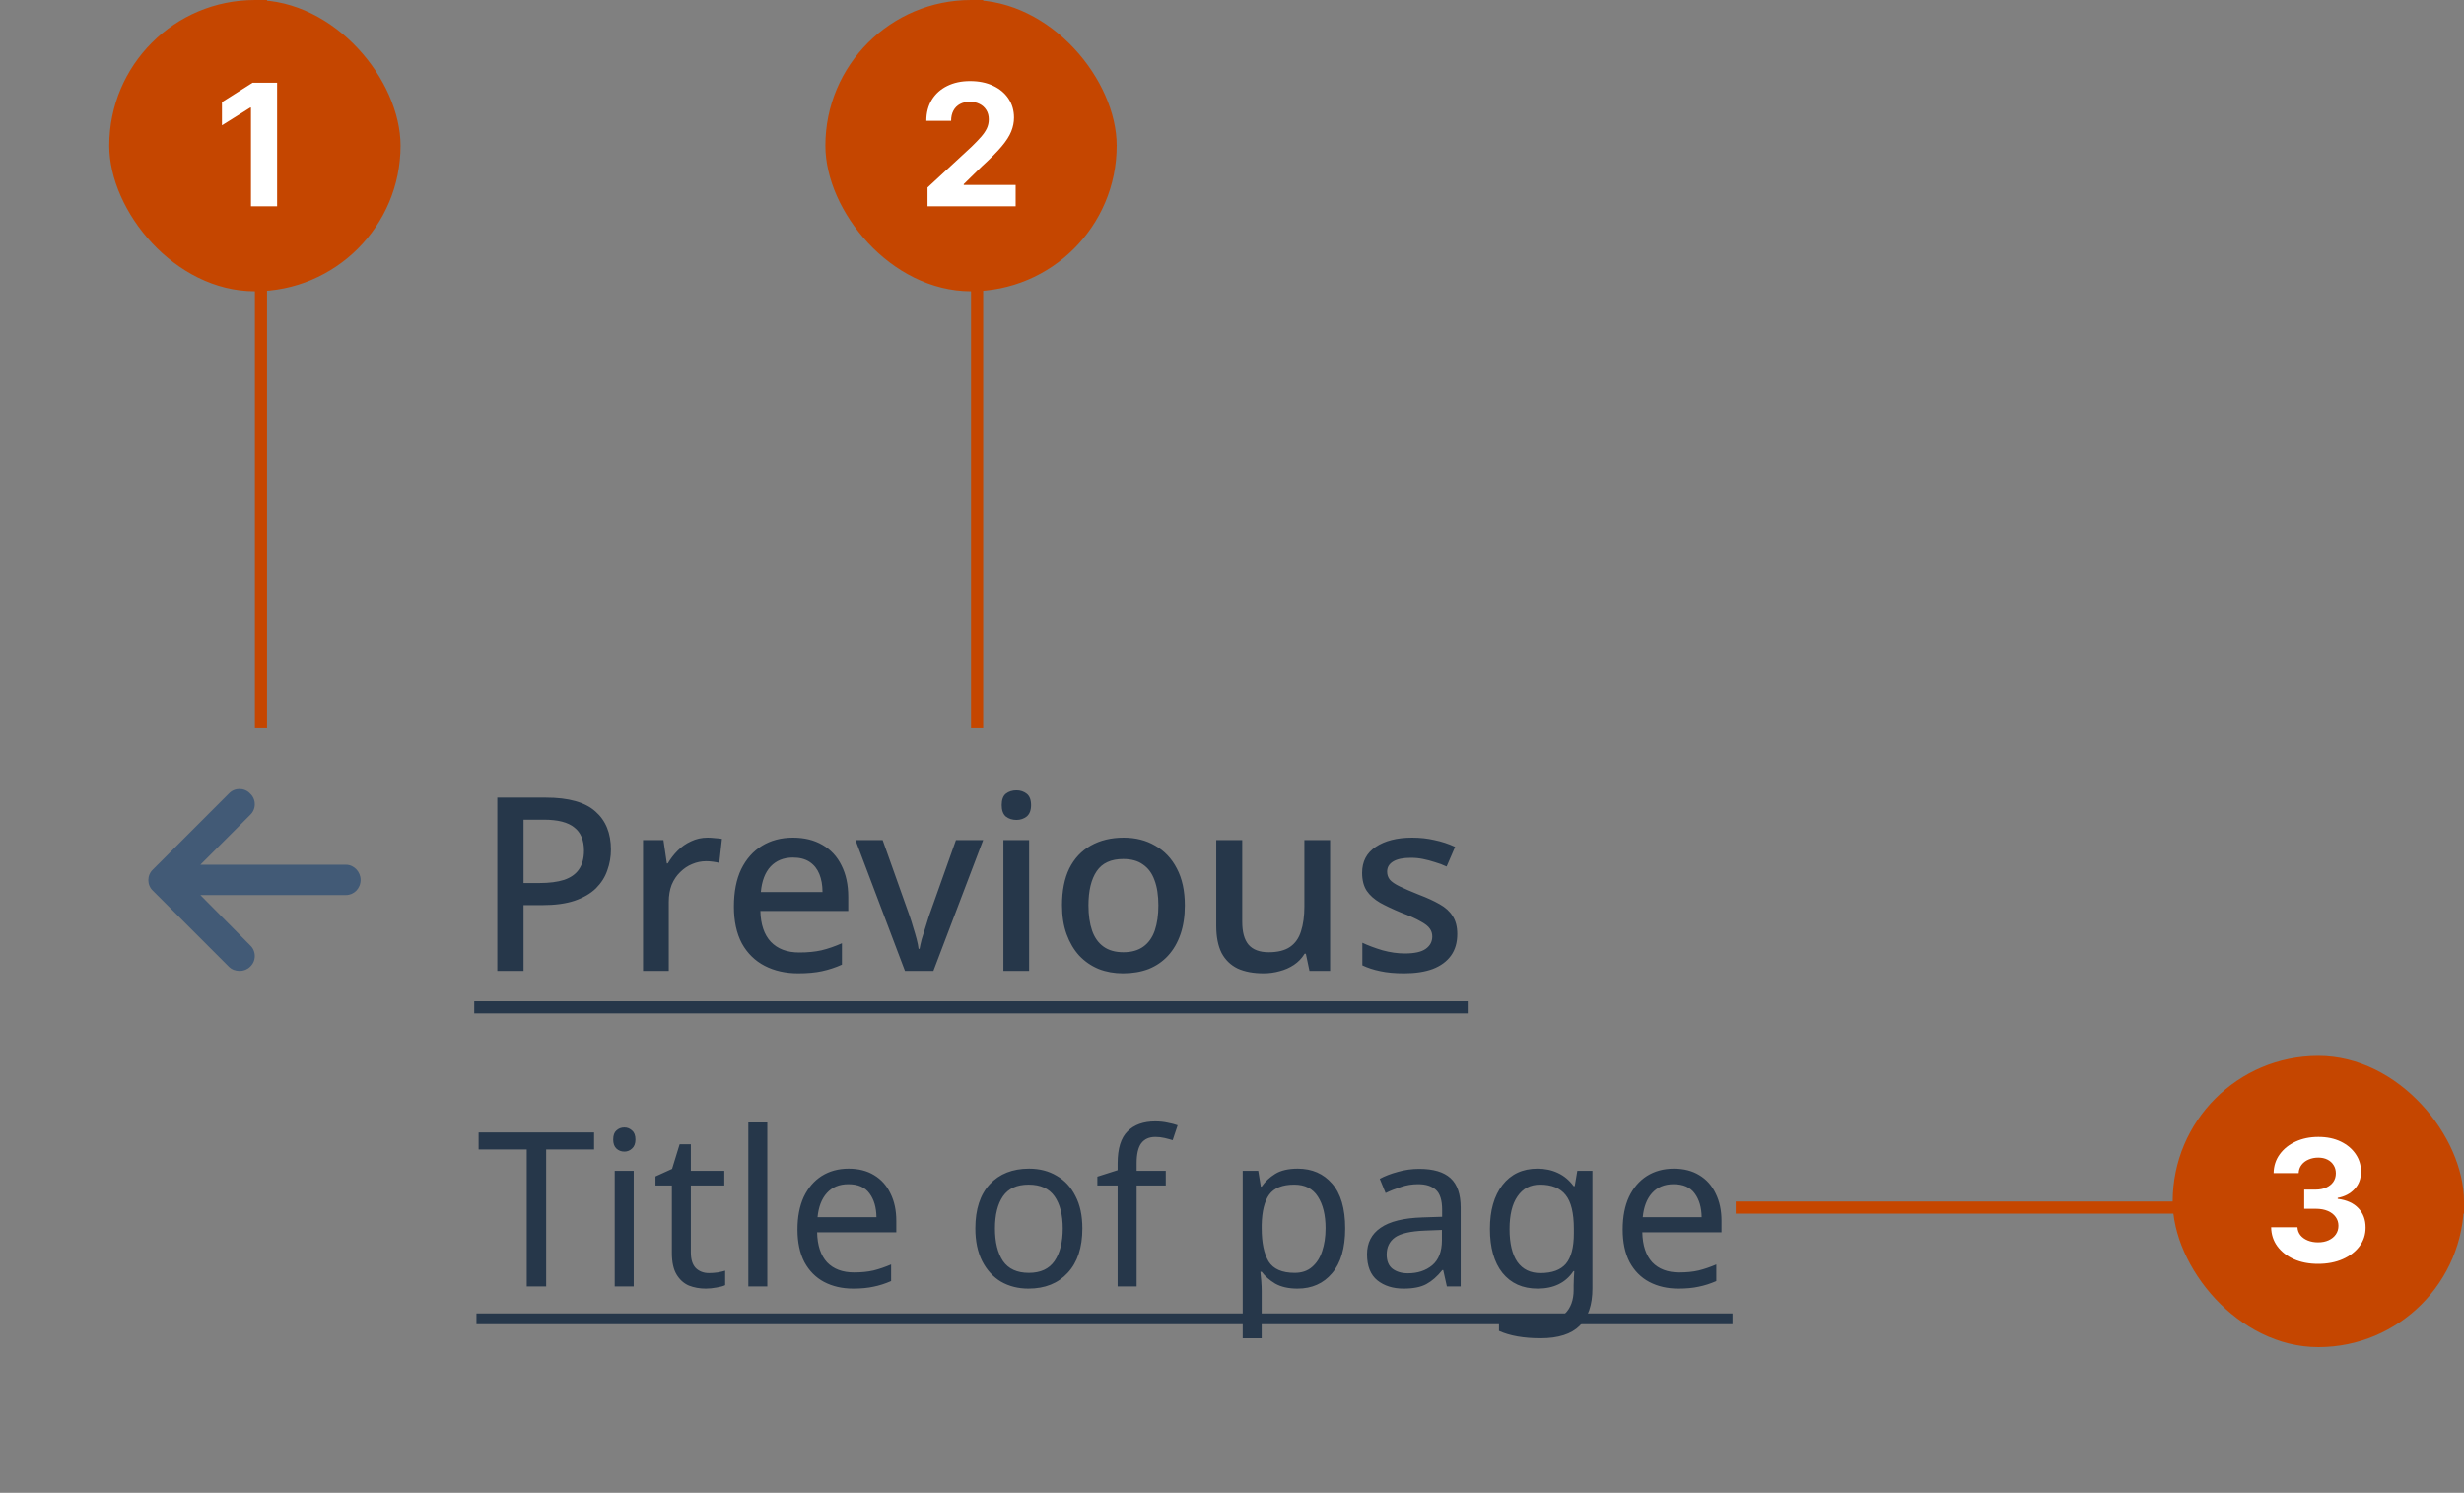 <svg width="203" height="123" viewBox="0 0 203 123" fill="none" xmlns="http://www.w3.org/2000/svg">
<rect x="0" y="0" width="203" height="123" fill="#808080" stroke="none"/>
<path d="M29.711 72.5C29.711 73.203 29.164 73.75 28.5 73.75H16.508L20.609 77.891C21.117 78.359 21.117 79.18 20.609 79.648C20.375 79.883 20.062 80 19.75 80C19.398 80 19.086 79.883 18.852 79.648L12.602 73.398C12.094 72.93 12.094 72.109 12.602 71.641L18.852 65.391C19.32 64.883 20.141 64.883 20.609 65.391C21.117 65.859 21.117 66.68 20.609 67.148L16.508 71.25H28.5C29.164 71.25 29.711 71.836 29.711 72.5Z" fill="#425A76"/>
<path d="M44.972 65.72C46.839 65.72 48.199 66.1 49.052 66.86C49.906 67.607 50.332 68.653 50.332 70C50.332 70.6 50.232 71.173 50.032 71.72C49.846 72.267 49.532 72.76 49.092 73.2C48.652 73.627 48.066 73.967 47.332 74.22C46.612 74.46 45.726 74.58 44.672 74.58H43.132V80H40.972V65.72H44.972ZM44.812 67.54H43.132V72.76H44.432C45.246 72.76 45.926 72.673 46.472 72.5C47.019 72.313 47.426 72.027 47.692 71.64C47.972 71.24 48.112 70.72 48.112 70.08C48.112 69.227 47.846 68.593 47.312 68.18C46.792 67.753 45.959 67.54 44.812 67.54ZM58.298 69.02C58.485 69.02 58.692 69.033 58.918 69.06C59.145 69.073 59.332 69.093 59.478 69.12L59.258 71.1C59.112 71.06 58.938 71.027 58.738 71C58.538 70.973 58.352 70.96 58.178 70.96C57.778 70.96 57.392 71.04 57.018 71.2C56.658 71.347 56.332 71.567 56.038 71.86C55.745 72.14 55.512 72.487 55.338 72.9C55.178 73.313 55.098 73.787 55.098 74.32V80H52.978V69.22H54.658L54.938 71.14H55.018C55.245 70.753 55.518 70.4 55.838 70.08C56.158 69.76 56.525 69.507 56.938 69.32C57.352 69.12 57.805 69.02 58.298 69.02ZM65.324 69.02C66.27 69.02 67.084 69.22 67.764 69.62C68.444 70.007 68.964 70.567 69.324 71.3C69.697 72.033 69.884 72.9 69.884 73.9V75.06H62.644C62.67 76.167 62.957 77.013 63.504 77.6C64.064 78.187 64.844 78.48 65.844 78.48C66.537 78.48 67.15 78.42 67.684 78.3C68.231 78.167 68.79 77.973 69.364 77.72V79.48C68.831 79.72 68.284 79.9 67.724 80.02C67.177 80.14 66.524 80.2 65.764 80.2C64.724 80.2 63.804 79.993 63.004 79.58C62.204 79.167 61.577 78.553 61.124 77.74C60.684 76.913 60.464 75.9 60.464 74.7C60.464 73.487 60.664 72.46 61.064 71.62C61.477 70.78 62.044 70.14 62.764 69.7C63.497 69.247 64.35 69.02 65.324 69.02ZM65.324 70.66C64.564 70.66 63.95 70.907 63.484 71.4C63.031 71.893 62.764 72.593 62.684 73.5H67.764C67.764 72.94 67.677 72.447 67.504 72.02C67.331 71.593 67.064 71.26 66.704 71.02C66.344 70.78 65.884 70.66 65.324 70.66ZM74.558 80L70.478 69.22H72.719L74.959 75.52C75.052 75.787 75.145 76.087 75.239 76.42C75.345 76.753 75.439 77.073 75.519 77.38C75.599 77.687 75.652 77.953 75.678 78.18H75.758C75.799 77.953 75.859 77.687 75.939 77.38C76.032 77.06 76.132 76.74 76.239 76.42C76.345 76.087 76.439 75.787 76.519 75.52L78.758 69.22H80.999L76.898 80H74.558ZM84.786 69.22V80H82.666V69.22H84.786ZM83.746 65.12C84.066 65.12 84.346 65.213 84.586 65.4C84.826 65.587 84.946 65.9 84.946 66.34C84.946 66.767 84.826 67.08 84.586 67.28C84.346 67.467 84.066 67.56 83.746 67.56C83.399 67.56 83.106 67.467 82.866 67.28C82.639 67.08 82.526 66.767 82.526 66.34C82.526 65.9 82.639 65.587 82.866 65.4C83.106 65.213 83.399 65.12 83.746 65.12ZM97.615 74.6C97.615 75.493 97.495 76.287 97.255 76.98C97.015 77.673 96.675 78.26 96.235 78.74C95.795 79.22 95.262 79.587 94.635 79.84C94.008 80.08 93.302 80.2 92.515 80.2C91.795 80.2 91.128 80.08 90.515 79.84C89.902 79.587 89.368 79.22 88.915 78.74C88.475 78.26 88.128 77.673 87.875 76.98C87.622 76.287 87.495 75.487 87.495 74.58C87.495 73.393 87.695 72.387 88.095 71.56C88.508 70.733 89.095 70.107 89.855 69.68C90.628 69.24 91.535 69.02 92.575 69.02C93.562 69.02 94.428 69.24 95.175 69.68C95.935 70.107 96.528 70.733 96.955 71.56C97.395 72.387 97.615 73.4 97.615 74.6ZM89.675 74.6C89.675 75.4 89.775 76.093 89.975 76.68C90.175 77.253 90.488 77.693 90.915 78C91.342 78.307 91.888 78.46 92.555 78.46C93.222 78.46 93.768 78.307 94.195 78C94.622 77.693 94.935 77.253 95.135 76.68C95.335 76.093 95.435 75.4 95.435 74.6C95.435 73.773 95.328 73.08 95.115 72.52C94.915 71.96 94.602 71.533 94.175 71.24C93.762 70.933 93.215 70.78 92.535 70.78C91.535 70.78 90.808 71.113 90.355 71.78C89.902 72.447 89.675 73.387 89.675 74.6ZM109.583 69.22V80H107.883L107.583 78.58H107.483C107.256 78.953 106.963 79.26 106.603 79.5C106.243 79.74 105.849 79.913 105.423 80.02C104.996 80.14 104.556 80.2 104.103 80.2C103.263 80.2 102.549 80.067 101.963 79.8C101.389 79.52 100.949 79.093 100.643 78.52C100.349 77.933 100.203 77.187 100.203 76.28V69.22H102.343V75.96C102.343 76.8 102.516 77.427 102.863 77.84C103.223 78.253 103.776 78.46 104.523 78.46C105.269 78.46 105.856 78.313 106.283 78.02C106.709 77.727 107.009 77.3 107.183 76.74C107.369 76.167 107.463 75.48 107.463 74.68V69.22H109.583ZM120.06 76.96C120.06 77.667 119.887 78.26 119.54 78.74C119.194 79.22 118.694 79.587 118.04 79.84C117.387 80.08 116.6 80.2 115.68 80.2C114.92 80.2 114.267 80.14 113.72 80.02C113.187 79.913 112.694 79.753 112.24 79.54V77.68C112.72 77.907 113.274 78.113 113.9 78.3C114.527 78.473 115.14 78.56 115.74 78.56C116.54 78.56 117.114 78.433 117.46 78.18C117.82 77.927 118 77.587 118 77.16C118 76.92 117.934 76.707 117.8 76.52C117.667 76.32 117.414 76.12 117.04 75.92C116.68 75.707 116.147 75.467 115.44 75.2C114.76 74.92 114.18 74.647 113.7 74.38C113.22 74.1 112.854 73.773 112.6 73.4C112.347 73.013 112.22 72.52 112.22 71.92C112.22 70.987 112.594 70.273 113.34 69.78C114.1 69.273 115.1 69.02 116.34 69.02C116.994 69.02 117.607 69.087 118.18 69.22C118.767 69.34 119.334 69.527 119.88 69.78L119.18 71.4C118.874 71.253 118.554 71.133 118.22 71.04C117.9 70.933 117.574 70.847 117.24 70.78C116.92 70.713 116.587 70.68 116.24 70.68C115.6 70.68 115.114 70.78 114.78 70.98C114.447 71.18 114.28 71.46 114.28 71.82C114.28 72.073 114.354 72.293 114.5 72.48C114.66 72.667 114.934 72.853 115.32 73.04C115.707 73.227 116.234 73.453 116.9 73.72C117.567 73.973 118.134 74.233 118.6 74.5C119.08 74.767 119.44 75.093 119.68 75.48C119.934 75.867 120.06 76.36 120.06 76.96Z" fill="#26374A"/>
<path d="M39.072 82.5H120.92V83.5H39.072V82.5Z" fill="#26374A"/>
<path d="M44.997 106H43.397V94.711H39.433V93.307H48.944V94.711H44.997V106ZM51.445 92.898C51.682 92.898 51.889 92.981 52.067 93.147C52.257 93.301 52.352 93.55 52.352 93.893C52.352 94.225 52.257 94.474 52.067 94.64C51.889 94.806 51.682 94.889 51.445 94.889C51.184 94.889 50.965 94.806 50.787 94.64C50.609 94.474 50.52 94.225 50.52 93.893C50.52 93.55 50.609 93.301 50.787 93.147C50.965 92.981 51.184 92.898 51.445 92.898ZM52.209 96.471V106H50.645V96.471H52.209ZM58.41 104.898C58.647 104.898 58.89 104.88 59.139 104.844C59.388 104.797 59.59 104.75 59.744 104.702V105.893C59.578 105.976 59.341 106.041 59.033 106.089C58.724 106.148 58.428 106.178 58.144 106.178C57.646 106.178 57.184 106.095 56.757 105.929C56.342 105.751 56.004 105.449 55.744 105.022C55.483 104.596 55.353 103.997 55.353 103.227V97.68H54.002V96.933L55.37 96.311L55.993 94.284H56.917V96.471H59.673V97.68H56.917V103.191C56.917 103.772 57.053 104.204 57.326 104.489C57.61 104.761 57.972 104.898 58.41 104.898ZM63.216 106H61.652V92.489H63.216V106ZM69.915 96.293C70.733 96.293 71.432 96.471 72.013 96.827C72.605 97.182 73.056 97.686 73.364 98.338C73.684 98.978 73.844 99.73 73.844 100.596V101.538H67.32C67.343 102.616 67.616 103.44 68.137 104.009C68.671 104.566 69.411 104.844 70.359 104.844C70.964 104.844 71.497 104.791 71.96 104.684C72.434 104.566 72.919 104.4 73.417 104.187V105.556C72.931 105.769 72.451 105.923 71.977 106.018C71.503 106.124 70.94 106.178 70.288 106.178C69.388 106.178 68.588 105.994 67.888 105.627C67.201 105.259 66.662 104.714 66.271 103.991C65.891 103.256 65.702 102.361 65.702 101.307C65.702 100.264 65.874 99.369 66.217 98.622C66.573 97.876 67.065 97.301 67.693 96.898C68.333 96.495 69.074 96.293 69.915 96.293ZM69.897 97.573C69.151 97.573 68.558 97.816 68.12 98.302C67.693 98.776 67.438 99.44 67.355 100.293H72.208C72.197 99.487 72.007 98.836 71.639 98.338C71.272 97.828 70.691 97.573 69.897 97.573ZM89.172 101.218C89.172 102.794 88.769 104.015 87.963 104.88C87.169 105.745 86.091 106.178 84.728 106.178C83.886 106.178 83.134 105.988 82.47 105.609C81.818 105.218 81.303 104.655 80.923 103.92C80.544 103.173 80.355 102.273 80.355 101.218C80.355 99.641 80.752 98.427 81.546 97.573C82.34 96.72 83.418 96.293 84.781 96.293C85.646 96.293 86.405 96.489 87.057 96.88C87.72 97.259 88.236 97.816 88.603 98.551C88.983 99.274 89.172 100.163 89.172 101.218ZM81.972 101.218C81.972 102.344 82.192 103.239 82.63 103.902C83.08 104.554 83.792 104.88 84.763 104.88C85.723 104.88 86.429 104.554 86.879 103.902C87.329 103.239 87.555 102.344 87.555 101.218C87.555 100.092 87.329 99.209 86.879 98.569C86.429 97.929 85.718 97.609 84.746 97.609C83.774 97.609 83.069 97.929 82.63 98.569C82.192 99.209 81.972 100.092 81.972 101.218ZM96.043 97.68H93.643V106H92.078V97.68H90.407V96.951L92.078 96.418V95.867C92.078 94.634 92.351 93.751 92.896 93.218C93.441 92.673 94.2 92.4 95.172 92.4C95.551 92.4 95.895 92.436 96.203 92.507C96.523 92.566 96.795 92.637 97.021 92.72L96.612 93.947C96.422 93.887 96.203 93.828 95.954 93.769C95.705 93.71 95.45 93.68 95.189 93.68C94.668 93.68 94.277 93.858 94.016 94.213C93.767 94.557 93.643 95.102 93.643 95.849V96.471H96.043V97.68ZM106.914 96.293C108.088 96.293 109.03 96.702 109.741 97.52C110.464 98.338 110.825 99.57 110.825 101.218C110.825 102.841 110.464 104.074 109.741 104.916C109.03 105.757 108.082 106.178 106.896 106.178C106.162 106.178 105.551 106.041 105.065 105.769C104.591 105.484 104.218 105.159 103.945 104.791H103.839C103.862 104.993 103.886 105.247 103.91 105.556C103.933 105.864 103.945 106.13 103.945 106.356V110.267H102.381V96.471H103.661L103.874 97.769H103.945C104.23 97.354 104.603 97.004 105.065 96.72C105.528 96.436 106.144 96.293 106.914 96.293ZM106.63 97.609C105.658 97.609 104.971 97.882 104.568 98.427C104.176 98.972 103.969 99.802 103.945 100.916V101.218C103.945 102.391 104.135 103.298 104.514 103.938C104.905 104.566 105.622 104.88 106.665 104.88C107.246 104.88 107.72 104.72 108.088 104.4C108.467 104.08 108.745 103.647 108.923 103.102C109.113 102.545 109.208 101.911 109.208 101.2C109.208 100.11 108.994 99.239 108.568 98.587C108.153 97.935 107.507 97.609 106.63 97.609ZM116.927 96.311C118.089 96.311 118.948 96.566 119.505 97.076C120.062 97.585 120.341 98.397 120.341 99.511V106H119.203L118.901 104.649H118.83C118.415 105.17 117.976 105.556 117.514 105.804C117.064 106.053 116.435 106.178 115.63 106.178C114.764 106.178 114.047 105.953 113.478 105.502C112.91 105.04 112.625 104.323 112.625 103.351C112.625 102.403 112.998 101.674 113.745 101.164C114.492 100.643 115.641 100.359 117.194 100.311L118.812 100.258V99.689C118.812 98.895 118.64 98.344 118.296 98.036C117.952 97.727 117.467 97.573 116.838 97.573C116.341 97.573 115.867 97.65 115.416 97.804C114.966 97.947 114.545 98.113 114.154 98.302L113.674 97.129C114.089 96.904 114.581 96.714 115.15 96.56C115.718 96.394 116.311 96.311 116.927 96.311ZM117.39 101.396C116.204 101.443 115.381 101.633 114.918 101.964C114.468 102.296 114.243 102.764 114.243 103.369C114.243 103.902 114.403 104.293 114.723 104.542C115.055 104.791 115.475 104.916 115.985 104.916C116.791 104.916 117.461 104.696 117.994 104.258C118.527 103.807 118.794 103.12 118.794 102.196V101.342L117.39 101.396ZM126.661 96.293C127.29 96.293 127.853 96.412 128.35 96.649C128.86 96.886 129.293 97.247 129.648 97.733H129.737L129.95 96.471H131.195V106.16C131.195 107.523 130.845 108.548 130.146 109.236C129.458 109.923 128.386 110.267 126.928 110.267C125.53 110.267 124.386 110.065 123.497 109.662V108.222C124.433 108.72 125.607 108.969 127.017 108.969C127.835 108.969 128.475 108.726 128.937 108.24C129.411 107.766 129.648 107.114 129.648 106.284V105.911C129.648 105.769 129.654 105.567 129.666 105.307C129.678 105.034 129.69 104.844 129.701 104.738H129.63C128.99 105.698 128.007 106.178 126.679 106.178C125.447 106.178 124.481 105.745 123.781 104.88C123.094 104.015 122.75 102.806 122.75 101.253C122.75 99.736 123.094 98.533 123.781 97.644C124.481 96.744 125.441 96.293 126.661 96.293ZM126.875 97.609C126.081 97.609 125.464 97.929 125.026 98.569C124.587 99.197 124.368 100.098 124.368 101.271C124.368 102.444 124.581 103.345 125.008 103.973C125.447 104.59 126.081 104.898 126.91 104.898C127.87 104.898 128.57 104.643 129.008 104.133C129.447 103.612 129.666 102.776 129.666 101.627V101.253C129.666 99.95 129.441 99.019 128.99 98.462C128.54 97.893 127.835 97.609 126.875 97.609ZM137.901 96.293C138.719 96.293 139.418 96.471 139.999 96.827C140.592 97.182 141.042 97.686 141.35 98.338C141.67 98.978 141.83 99.73 141.83 100.596V101.538H135.306C135.329 102.616 135.602 103.44 136.123 104.009C136.657 104.566 137.397 104.844 138.346 104.844C138.95 104.844 139.483 104.791 139.946 104.684C140.42 104.566 140.906 104.4 141.403 104.187V105.556C140.917 105.769 140.437 105.923 139.963 106.018C139.489 106.124 138.926 106.178 138.275 106.178C137.374 106.178 136.574 105.994 135.875 105.627C135.187 105.259 134.648 104.714 134.257 103.991C133.877 103.256 133.688 102.361 133.688 101.307C133.688 100.264 133.86 99.369 134.203 98.622C134.559 97.876 135.051 97.301 135.679 96.898C136.319 96.495 137.06 96.293 137.901 96.293ZM137.883 97.573C137.137 97.573 136.544 97.816 136.106 98.302C135.679 98.776 135.424 99.44 135.341 100.293H140.195C140.183 99.487 139.993 98.836 139.626 98.338C139.258 97.828 138.677 97.573 137.883 97.573Z" fill="#26374A"/>
<path d="M39.255 108.222H142.737V109.111H39.255V108.222Z" fill="#26374A"/>
<g clip-path="url(#clip0_10923_527)">
<rect x="21" width="1" height="60" fill="#C54600"/>
<g clip-path="url(#clip1_10923_527)">
<rect x="9" width="24" height="24" rx="12" fill="#C54600"/>
<path d="M22.83 6.818V17H20.677V8.862H20.618L18.286 10.323V8.414L20.807 6.818H22.83Z" fill="white"/>
</g>
</g>
<g clip-path="url(#clip2_10923_527)">
<rect x="80" width="1" height="60" fill="#C54600"/>
<g clip-path="url(#clip3_10923_527)">
<rect x="68" width="24" height="24" rx="12" fill="#C54600"/>
<path d="M76.416 17V15.449L80.04 12.093C80.349 11.795 80.607 11.526 80.816 11.288C81.028 11.049 81.189 10.815 81.298 10.587C81.408 10.355 81.462 10.104 81.462 9.836C81.462 9.538 81.394 9.281 81.258 9.065C81.123 8.847 80.937 8.679 80.702 8.563C80.466 8.444 80.2 8.384 79.901 8.384C79.59 8.384 79.318 8.447 79.086 8.573C78.854 8.699 78.675 8.88 78.549 9.115C78.423 9.35 78.36 9.63 78.36 9.955H76.317C76.317 9.289 76.468 8.711 76.769 8.22C77.071 7.73 77.493 7.35 78.037 7.082C78.58 6.813 79.207 6.679 79.916 6.679C80.645 6.679 81.28 6.808 81.82 7.067C82.364 7.322 82.786 7.677 83.088 8.131C83.39 8.585 83.54 9.105 83.54 9.692C83.54 10.076 83.464 10.456 83.312 10.83C83.163 11.205 82.896 11.621 82.511 12.078C82.127 12.532 81.585 13.077 80.886 13.714L79.399 15.171V15.24H83.675V17H76.416Z" fill="white"/>
</g>
</g>
<g clip-path="url(#clip4_10923_527)">
<rect x="143" y="99" width="60" height="1" fill="#C54600"/>
<g clip-path="url(#clip5_10923_527)">
<rect x="179" y="87" width="24" height="24" rx="12" fill="#C54600"/>
<path d="M190.975 104.139C190.232 104.139 189.571 104.012 188.991 103.756C188.414 103.498 187.958 103.143 187.624 102.692C187.292 102.238 187.122 101.715 187.112 101.121H189.279C189.292 101.37 189.374 101.589 189.523 101.778C189.675 101.963 189.877 102.107 190.129 102.21C190.381 102.313 190.665 102.364 190.979 102.364C191.308 102.364 191.598 102.306 191.85 102.19C192.101 102.074 192.299 101.914 192.441 101.708C192.584 101.503 192.655 101.266 192.655 100.997C192.655 100.725 192.579 100.485 192.426 100.276C192.277 100.064 192.062 99.898 191.78 99.779C191.502 99.66 191.17 99.6 190.786 99.6H189.836V98.019H190.786C191.11 98.019 191.397 97.963 191.646 97.85C191.898 97.737 192.093 97.582 192.232 97.383C192.372 97.181 192.441 96.945 192.441 96.677C192.441 96.422 192.38 96.198 192.257 96.006C192.138 95.81 191.969 95.658 191.75 95.548C191.535 95.439 191.283 95.384 190.994 95.384C190.703 95.384 190.436 95.437 190.194 95.543C189.952 95.646 189.758 95.794 189.612 95.986C189.466 96.178 189.389 96.403 189.379 96.662H187.315C187.325 96.075 187.493 95.558 187.818 95.111C188.142 94.663 188.58 94.314 189.13 94.062C189.684 93.807 190.308 93.679 191.004 93.679C191.707 93.679 192.322 93.807 192.849 94.062C193.376 94.317 193.785 94.662 194.077 95.096C194.372 95.527 194.518 96.011 194.514 96.548C194.518 97.118 194.34 97.593 193.982 97.974C193.628 98.356 193.165 98.597 192.595 98.7V98.78C193.344 98.876 193.914 99.136 194.305 99.56C194.7 99.981 194.895 100.508 194.892 101.141C194.895 101.721 194.728 102.237 194.39 102.688C194.055 103.138 193.593 103.493 193.003 103.751C192.413 104.01 191.737 104.139 190.975 104.139Z" fill="white"/>
</g>
</g>
<defs>
<clipPath id="clip0_10923_527">
<rect width="24" height="60" fill="white" transform="translate(9)"/>
</clipPath>
<clipPath id="clip1_10923_527">
<rect x="9" width="24" height="24" rx="12" fill="white"/>
</clipPath>
<clipPath id="clip2_10923_527">
<rect width="24" height="60" fill="white" transform="translate(68)"/>
</clipPath>
<clipPath id="clip3_10923_527">
<rect x="68" width="24" height="24" rx="12" fill="white"/>
</clipPath>
<clipPath id="clip4_10923_527">
<rect width="60" height="24" fill="white" transform="translate(143 87)"/>
</clipPath>
<clipPath id="clip5_10923_527">
<rect x="179" y="87" width="24" height="24" rx="12" fill="white"/>
</clipPath>
</defs>
</svg>
